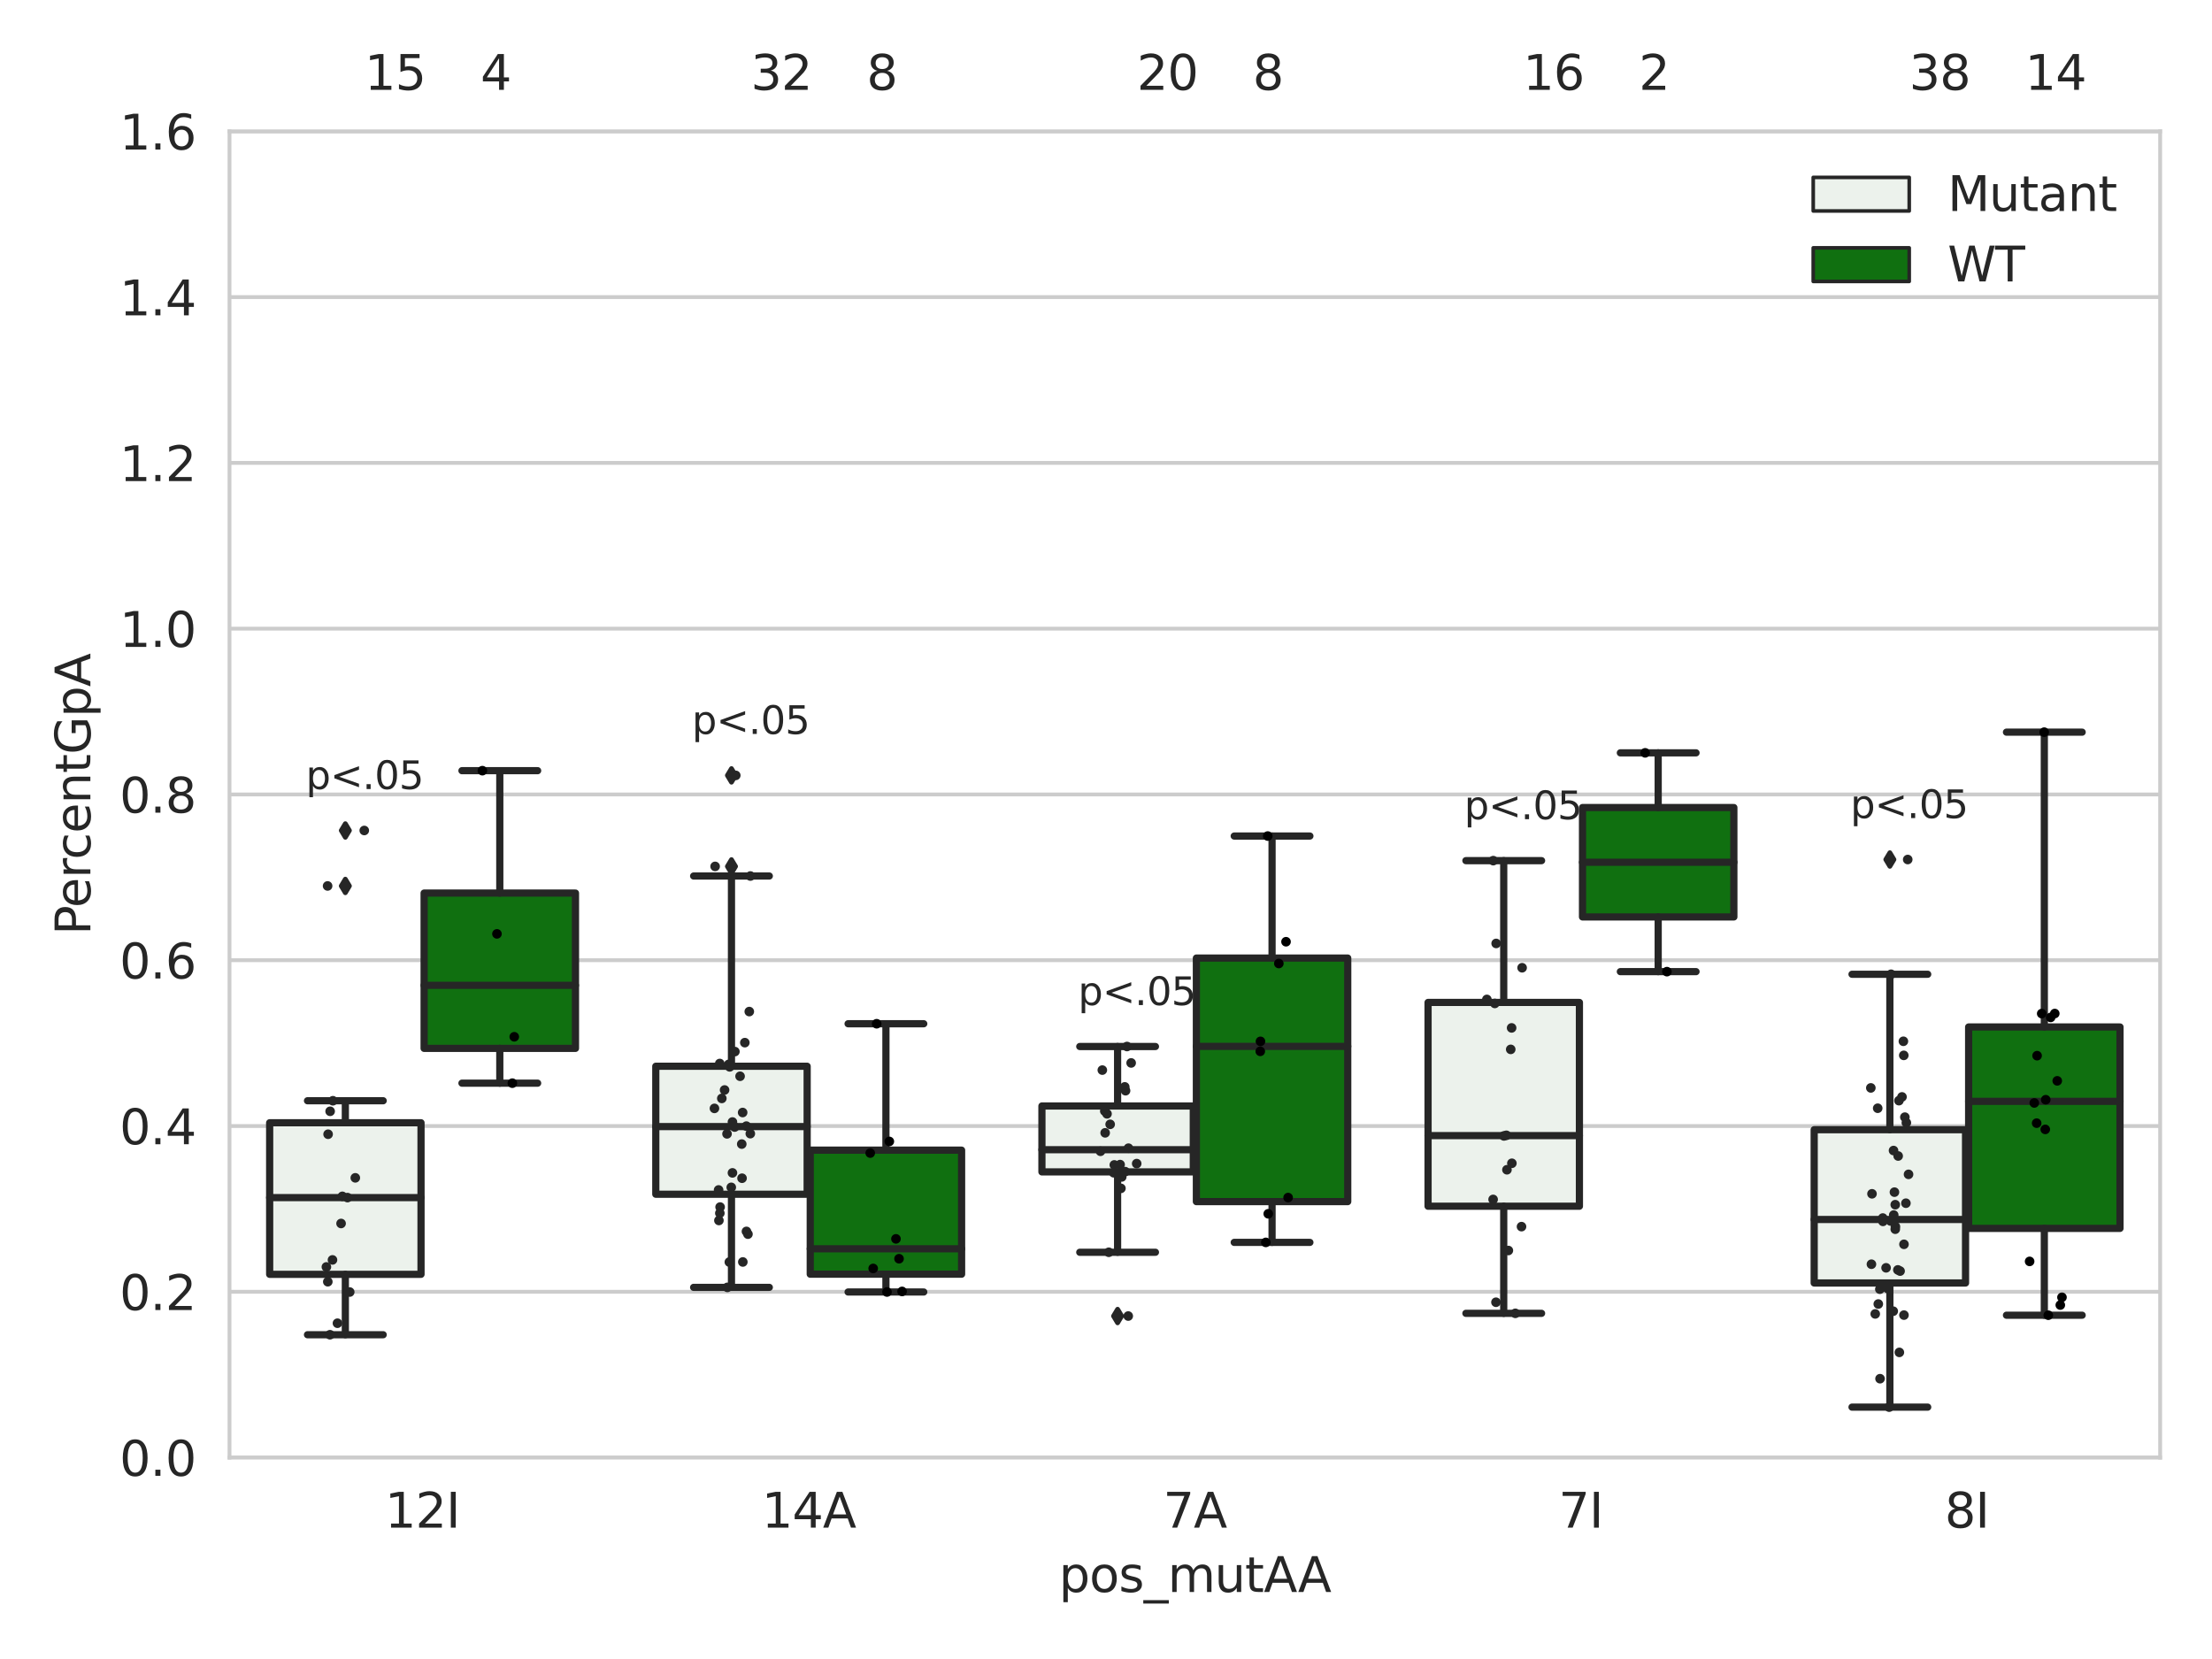 <?xml version="1.0" encoding="utf-8" standalone="no"?>
<!DOCTYPE svg PUBLIC "-//W3C//DTD SVG 1.1//EN"
  "http://www.w3.org/Graphics/SVG/1.1/DTD/svg11.dtd">
<svg xmlns:xlink="http://www.w3.org/1999/xlink" width="460.8pt" height="345.6pt" viewBox="0 0 460.8 345.6" xmlns="http://www.w3.org/2000/svg" version="1.1">
 <defs>
  <style type="text/css">*{stroke-linejoin: round; stroke-linecap: butt}</style>
 </defs>
 <g id="figure_1">
  <g id="patch_1">
   <path d="M 0 345.6 
L 460.8 345.6 
L 460.8 0 
L 0 0 
z
" style="fill: #ffffff"/>
  </g>
  <g id="axes_1">
   <g id="patch_2">
    <path d="M 47.81 303.64 
L 450 303.64 
L 450 27.354 
L 47.81 27.354 
z
" style="fill: #ffffff"/>
   </g>
   <g id="matplotlib.axis_1">
    <g id="xtick_1">
     <g id="text_1">
      <!-- 12I -->
      <g style="fill: #262626" transform="translate(80.192 318.238)scale(0.1 -0.1)">
       <defs>
        <path id="DejaVuSans-31" d="M 794 531 
L 1825 531 
L 1825 4091 
L 703 3866 
L 703 4441 
L 1819 4666 
L 2450 4666 
L 2450 531 
L 3481 531 
L 3481 0 
L 794 0 
L 794 531 
z
" transform="scale(0.016)"/>
        <path id="DejaVuSans-32" d="M 1228 531 
L 3431 531 
L 3431 0 
L 469 0 
L 469 531 
Q 828 903 1448 1529 
Q 2069 2156 2228 2338 
Q 2531 2678 2651 2914 
Q 2772 3150 2772 3378 
Q 2772 3750 2511 3984 
Q 2250 4219 1831 4219 
Q 1534 4219 1204 4116 
Q 875 4013 500 3803 
L 500 4441 
Q 881 4594 1212 4672 
Q 1544 4750 1819 4750 
Q 2544 4750 2975 4387 
Q 3406 4025 3406 3419 
Q 3406 3131 3298 2873 
Q 3191 2616 2906 2266 
Q 2828 2175 2409 1742 
Q 1991 1309 1228 531 
z
" transform="scale(0.016)"/>
        <path id="DejaVuSans-49" d="M 628 4666 
L 1259 4666 
L 1259 0 
L 628 0 
L 628 4666 
z
" transform="scale(0.016)"/>
       </defs>
       <use xlink:href="#DejaVuSans-31"/>
       <use xlink:href="#DejaVuSans-32" x="63.623"/>
       <use xlink:href="#DejaVuSans-49" x="127.246"/>
      </g>
     </g>
    </g>
    <g id="xtick_2">
     <g id="text_2">
      <!-- 14A -->
      <g style="fill: #262626" transform="translate(158.684 318.238)scale(0.1 -0.1)">
       <defs>
        <path id="DejaVuSans-34" d="M 2419 4116 
L 825 1625 
L 2419 1625 
L 2419 4116 
z
M 2253 4666 
L 3047 4666 
L 3047 1625 
L 3713 1625 
L 3713 1100 
L 3047 1100 
L 3047 0 
L 2419 0 
L 2419 1100 
L 313 1100 
L 313 1709 
L 2253 4666 
z
" transform="scale(0.016)"/>
        <path id="DejaVuSans-41" d="M 2188 4044 
L 1331 1722 
L 3047 1722 
L 2188 4044 
z
M 1831 4666 
L 2547 4666 
L 4325 0 
L 3669 0 
L 3244 1197 
L 1141 1197 
L 716 0 
L 50 0 
L 1831 4666 
z
" transform="scale(0.016)"/>
       </defs>
       <use xlink:href="#DejaVuSans-31"/>
       <use xlink:href="#DejaVuSans-34" x="63.623"/>
       <use xlink:href="#DejaVuSans-41" x="127.246"/>
      </g>
     </g>
    </g>
    <g id="xtick_3">
     <g id="text_3">
      <!-- 7A -->
      <g style="fill: #262626" transform="translate(242.303 318.238)scale(0.1 -0.1)">
       <defs>
        <path id="DejaVuSans-37" d="M 525 4666 
L 3525 4666 
L 3525 4397 
L 1831 0 
L 1172 0 
L 2766 4134 
L 525 4134 
L 525 4666 
z
" transform="scale(0.016)"/>
       </defs>
       <use xlink:href="#DejaVuSans-37"/>
       <use xlink:href="#DejaVuSans-41" x="63.623"/>
      </g>
     </g>
    </g>
    <g id="xtick_4">
     <g id="text_4">
      <!-- 7I -->
      <g style="fill: #262626" transform="translate(324.687 318.238)scale(0.1 -0.1)">
       <use xlink:href="#DejaVuSans-37"/>
       <use xlink:href="#DejaVuSans-49" x="63.623"/>
      </g>
     </g>
    </g>
    <g id="xtick_5">
     <g id="text_5">
      <!-- 8I -->
      <g style="fill: #262626" transform="translate(405.125 318.238)scale(0.1 -0.1)">
       <defs>
        <path id="DejaVuSans-38" d="M 2034 2216 
Q 1584 2216 1326 1975 
Q 1069 1734 1069 1313 
Q 1069 891 1326 650 
Q 1584 409 2034 409 
Q 2484 409 2743 651 
Q 3003 894 3003 1313 
Q 3003 1734 2745 1975 
Q 2488 2216 2034 2216 
z
M 1403 2484 
Q 997 2584 770 2862 
Q 544 3141 544 3541 
Q 544 4100 942 4425 
Q 1341 4750 2034 4750 
Q 2731 4750 3128 4425 
Q 3525 4100 3525 3541 
Q 3525 3141 3298 2862 
Q 3072 2584 2669 2484 
Q 3125 2378 3379 2068 
Q 3634 1759 3634 1313 
Q 3634 634 3220 271 
Q 2806 -91 2034 -91 
Q 1263 -91 848 271 
Q 434 634 434 1313 
Q 434 1759 690 2068 
Q 947 2378 1403 2484 
z
M 1172 3481 
Q 1172 3119 1398 2916 
Q 1625 2713 2034 2713 
Q 2441 2713 2670 2916 
Q 2900 3119 2900 3481 
Q 2900 3844 2670 4047 
Q 2441 4250 2034 4250 
Q 1625 4250 1398 4047 
Q 1172 3844 1172 3481 
z
" transform="scale(0.016)"/>
       </defs>
       <use xlink:href="#DejaVuSans-38"/>
       <use xlink:href="#DejaVuSans-49" x="63.623"/>
      </g>
     </g>
    </g>
    <g id="text_6">
     <!-- pos_mutAA -->
     <g style="fill: #262626" transform="translate(220.589 331.638)scale(0.1 -0.1)">
      <defs>
       <path id="DejaVuSans-70" d="M 1159 525 
L 1159 -1331 
L 581 -1331 
L 581 3500 
L 1159 3500 
L 1159 2969 
Q 1341 3281 1617 3432 
Q 1894 3584 2278 3584 
Q 2916 3584 3314 3078 
Q 3713 2572 3713 1747 
Q 3713 922 3314 415 
Q 2916 -91 2278 -91 
Q 1894 -91 1617 61 
Q 1341 213 1159 525 
z
M 3116 1747 
Q 3116 2381 2855 2742 
Q 2594 3103 2138 3103 
Q 1681 3103 1420 2742 
Q 1159 2381 1159 1747 
Q 1159 1113 1420 752 
Q 1681 391 2138 391 
Q 2594 391 2855 752 
Q 3116 1113 3116 1747 
z
" transform="scale(0.016)"/>
       <path id="DejaVuSans-6f" d="M 1959 3097 
Q 1497 3097 1228 2736 
Q 959 2375 959 1747 
Q 959 1119 1226 758 
Q 1494 397 1959 397 
Q 2419 397 2687 759 
Q 2956 1122 2956 1747 
Q 2956 2369 2687 2733 
Q 2419 3097 1959 3097 
z
M 1959 3584 
Q 2709 3584 3137 3096 
Q 3566 2609 3566 1747 
Q 3566 888 3137 398 
Q 2709 -91 1959 -91 
Q 1206 -91 779 398 
Q 353 888 353 1747 
Q 353 2609 779 3096 
Q 1206 3584 1959 3584 
z
" transform="scale(0.016)"/>
       <path id="DejaVuSans-73" d="M 2834 3397 
L 2834 2853 
Q 2591 2978 2328 3040 
Q 2066 3103 1784 3103 
Q 1356 3103 1142 2972 
Q 928 2841 928 2578 
Q 928 2378 1081 2264 
Q 1234 2150 1697 2047 
L 1894 2003 
Q 2506 1872 2764 1633 
Q 3022 1394 3022 966 
Q 3022 478 2636 193 
Q 2250 -91 1575 -91 
Q 1294 -91 989 -36 
Q 684 19 347 128 
L 347 722 
Q 666 556 975 473 
Q 1284 391 1588 391 
Q 1994 391 2212 530 
Q 2431 669 2431 922 
Q 2431 1156 2273 1281 
Q 2116 1406 1581 1522 
L 1381 1569 
Q 847 1681 609 1914 
Q 372 2147 372 2553 
Q 372 3047 722 3315 
Q 1072 3584 1716 3584 
Q 2034 3584 2315 3537 
Q 2597 3491 2834 3397 
z
" transform="scale(0.016)"/>
       <path id="DejaVuSans-5f" d="M 3263 -1063 
L 3263 -1509 
L -63 -1509 
L -63 -1063 
L 3263 -1063 
z
" transform="scale(0.016)"/>
       <path id="DejaVuSans-6d" d="M 3328 2828 
Q 3544 3216 3844 3400 
Q 4144 3584 4550 3584 
Q 5097 3584 5394 3201 
Q 5691 2819 5691 2113 
L 5691 0 
L 5113 0 
L 5113 2094 
Q 5113 2597 4934 2840 
Q 4756 3084 4391 3084 
Q 3944 3084 3684 2787 
Q 3425 2491 3425 1978 
L 3425 0 
L 2847 0 
L 2847 2094 
Q 2847 2600 2669 2842 
Q 2491 3084 2119 3084 
Q 1678 3084 1418 2786 
Q 1159 2488 1159 1978 
L 1159 0 
L 581 0 
L 581 3500 
L 1159 3500 
L 1159 2956 
Q 1356 3278 1631 3431 
Q 1906 3584 2284 3584 
Q 2666 3584 2933 3390 
Q 3200 3197 3328 2828 
z
" transform="scale(0.016)"/>
       <path id="DejaVuSans-75" d="M 544 1381 
L 544 3500 
L 1119 3500 
L 1119 1403 
Q 1119 906 1312 657 
Q 1506 409 1894 409 
Q 2359 409 2629 706 
Q 2900 1003 2900 1516 
L 2900 3500 
L 3475 3500 
L 3475 0 
L 2900 0 
L 2900 538 
Q 2691 219 2414 64 
Q 2138 -91 1772 -91 
Q 1169 -91 856 284 
Q 544 659 544 1381 
z
M 1991 3584 
L 1991 3584 
z
" transform="scale(0.016)"/>
       <path id="DejaVuSans-74" d="M 1172 4494 
L 1172 3500 
L 2356 3500 
L 2356 3053 
L 1172 3053 
L 1172 1153 
Q 1172 725 1289 603 
Q 1406 481 1766 481 
L 2356 481 
L 2356 0 
L 1766 0 
Q 1100 0 847 248 
Q 594 497 594 1153 
L 594 3053 
L 172 3053 
L 172 3500 
L 594 3500 
L 594 4494 
L 1172 4494 
z
" transform="scale(0.016)"/>
      </defs>
      <use xlink:href="#DejaVuSans-70"/>
      <use xlink:href="#DejaVuSans-6f" x="63.477"/>
      <use xlink:href="#DejaVuSans-73" x="124.658"/>
      <use xlink:href="#DejaVuSans-5f" x="176.758"/>
      <use xlink:href="#DejaVuSans-6d" x="226.758"/>
      <use xlink:href="#DejaVuSans-75" x="324.17"/>
      <use xlink:href="#DejaVuSans-74" x="387.549"/>
      <use xlink:href="#DejaVuSans-41" x="426.758"/>
      <use xlink:href="#DejaVuSans-41" x="497.916"/>
     </g>
    </g>
   </g>
   <g id="matplotlib.axis_2">
    <g id="ytick_1">
     <g id="line2d_1">
      <path d="M 47.81 303.64 
L 450 303.64 
" clip-path="url(#p4d17ec0ba6)" style="fill: none; stroke: #cccccc; stroke-width: 0.8; stroke-linecap: round"/>
     </g>
     <g id="text_7">
      <!-- 0.0 -->
      <g style="fill: #262626" transform="translate(24.907 307.439)scale(0.1 -0.1)">
       <defs>
        <path id="DejaVuSans-30" d="M 2034 4250 
Q 1547 4250 1301 3770 
Q 1056 3291 1056 2328 
Q 1056 1369 1301 889 
Q 1547 409 2034 409 
Q 2525 409 2770 889 
Q 3016 1369 3016 2328 
Q 3016 3291 2770 3770 
Q 2525 4250 2034 4250 
z
M 2034 4750 
Q 2819 4750 3233 4129 
Q 3647 3509 3647 2328 
Q 3647 1150 3233 529 
Q 2819 -91 2034 -91 
Q 1250 -91 836 529 
Q 422 1150 422 2328 
Q 422 3509 836 4129 
Q 1250 4750 2034 4750 
z
" transform="scale(0.016)"/>
        <path id="DejaVuSans-2e" d="M 684 794 
L 1344 794 
L 1344 0 
L 684 0 
L 684 794 
z
" transform="scale(0.016)"/>
       </defs>
       <use xlink:href="#DejaVuSans-30"/>
       <use xlink:href="#DejaVuSans-2e" x="63.623"/>
       <use xlink:href="#DejaVuSans-30" x="95.41"/>
      </g>
     </g>
    </g>
    <g id="ytick_2">
     <g id="line2d_2">
      <path d="M 47.81 269.104 
L 450 269.104 
" clip-path="url(#p4d17ec0ba6)" style="fill: none; stroke: #cccccc; stroke-width: 0.8; stroke-linecap: round"/>
     </g>
     <g id="text_8">
      <!-- 0.2 -->
      <g style="fill: #262626" transform="translate(24.907 272.903)scale(0.1 -0.1)">
       <use xlink:href="#DejaVuSans-30"/>
       <use xlink:href="#DejaVuSans-2e" x="63.623"/>
       <use xlink:href="#DejaVuSans-32" x="95.41"/>
      </g>
     </g>
    </g>
    <g id="ytick_3">
     <g id="line2d_3">
      <path d="M 47.81 234.568 
L 450 234.568 
" clip-path="url(#p4d17ec0ba6)" style="fill: none; stroke: #cccccc; stroke-width: 0.8; stroke-linecap: round"/>
     </g>
     <g id="text_9">
      <!-- 0.4 -->
      <g style="fill: #262626" transform="translate(24.907 238.368)scale(0.1 -0.1)">
       <use xlink:href="#DejaVuSans-30"/>
       <use xlink:href="#DejaVuSans-2e" x="63.623"/>
       <use xlink:href="#DejaVuSans-34" x="95.41"/>
      </g>
     </g>
    </g>
    <g id="ytick_4">
     <g id="line2d_4">
      <path d="M 47.81 200.033 
L 450 200.033 
" clip-path="url(#p4d17ec0ba6)" style="fill: none; stroke: #cccccc; stroke-width: 0.8; stroke-linecap: round"/>
     </g>
     <g id="text_10">
      <!-- 0.6 -->
      <g style="fill: #262626" transform="translate(24.907 203.832)scale(0.1 -0.1)">
       <defs>
        <path id="DejaVuSans-36" d="M 2113 2584 
Q 1688 2584 1439 2293 
Q 1191 2003 1191 1497 
Q 1191 994 1439 701 
Q 1688 409 2113 409 
Q 2538 409 2786 701 
Q 3034 994 3034 1497 
Q 3034 2003 2786 2293 
Q 2538 2584 2113 2584 
z
M 3366 4563 
L 3366 3988 
Q 3128 4100 2886 4159 
Q 2644 4219 2406 4219 
Q 1781 4219 1451 3797 
Q 1122 3375 1075 2522 
Q 1259 2794 1537 2939 
Q 1816 3084 2150 3084 
Q 2853 3084 3261 2657 
Q 3669 2231 3669 1497 
Q 3669 778 3244 343 
Q 2819 -91 2113 -91 
Q 1303 -91 875 529 
Q 447 1150 447 2328 
Q 447 3434 972 4092 
Q 1497 4750 2381 4750 
Q 2619 4750 2861 4703 
Q 3103 4656 3366 4563 
z
" transform="scale(0.016)"/>
       </defs>
       <use xlink:href="#DejaVuSans-30"/>
       <use xlink:href="#DejaVuSans-2e" x="63.623"/>
       <use xlink:href="#DejaVuSans-36" x="95.41"/>
      </g>
     </g>
    </g>
    <g id="ytick_5">
     <g id="line2d_5">
      <path d="M 47.81 165.497 
L 450 165.497 
" clip-path="url(#p4d17ec0ba6)" style="fill: none; stroke: #cccccc; stroke-width: 0.8; stroke-linecap: round"/>
     </g>
     <g id="text_11">
      <!-- 0.8 -->
      <g style="fill: #262626" transform="translate(24.907 169.296)scale(0.1 -0.1)">
       <use xlink:href="#DejaVuSans-30"/>
       <use xlink:href="#DejaVuSans-2e" x="63.623"/>
       <use xlink:href="#DejaVuSans-38" x="95.41"/>
      </g>
     </g>
    </g>
    <g id="ytick_6">
     <g id="line2d_6">
      <path d="M 47.81 130.961 
L 450 130.961 
" clip-path="url(#p4d17ec0ba6)" style="fill: none; stroke: #cccccc; stroke-width: 0.8; stroke-linecap: round"/>
     </g>
     <g id="text_12">
      <!-- 1.0 -->
      <g style="fill: #262626" transform="translate(24.907 134.76)scale(0.1 -0.1)">
       <use xlink:href="#DejaVuSans-31"/>
       <use xlink:href="#DejaVuSans-2e" x="63.623"/>
       <use xlink:href="#DejaVuSans-30" x="95.41"/>
      </g>
     </g>
    </g>
    <g id="ytick_7">
     <g id="line2d_7">
      <path d="M 47.81 96.425 
L 450 96.425 
" clip-path="url(#p4d17ec0ba6)" style="fill: none; stroke: #cccccc; stroke-width: 0.8; stroke-linecap: round"/>
     </g>
     <g id="text_13">
      <!-- 1.2 -->
      <g style="fill: #262626" transform="translate(24.907 100.225)scale(0.1 -0.1)">
       <use xlink:href="#DejaVuSans-31"/>
       <use xlink:href="#DejaVuSans-2e" x="63.623"/>
       <use xlink:href="#DejaVuSans-32" x="95.41"/>
      </g>
     </g>
    </g>
    <g id="ytick_8">
     <g id="line2d_8">
      <path d="M 47.81 61.89 
L 450 61.89 
" clip-path="url(#p4d17ec0ba6)" style="fill: none; stroke: #cccccc; stroke-width: 0.8; stroke-linecap: round"/>
     </g>
     <g id="text_14">
      <!-- 1.4 -->
      <g style="fill: #262626" transform="translate(24.907 65.689)scale(0.1 -0.1)">
       <use xlink:href="#DejaVuSans-31"/>
       <use xlink:href="#DejaVuSans-2e" x="63.623"/>
       <use xlink:href="#DejaVuSans-34" x="95.41"/>
      </g>
     </g>
    </g>
    <g id="ytick_9">
     <g id="line2d_9">
      <path d="M 47.81 27.354 
L 450 27.354 
" clip-path="url(#p4d17ec0ba6)" style="fill: none; stroke: #cccccc; stroke-width: 0.8; stroke-linecap: round"/>
     </g>
     <g id="text_15">
      <!-- 1.6 -->
      <g style="fill: #262626" transform="translate(24.907 31.153)scale(0.1 -0.1)">
       <use xlink:href="#DejaVuSans-31"/>
       <use xlink:href="#DejaVuSans-2e" x="63.623"/>
       <use xlink:href="#DejaVuSans-36" x="95.41"/>
      </g>
     </g>
    </g>
    <g id="text_16">
     <!-- PercentGpA -->
     <g style="fill: #262626" transform="translate(18.827 194.774)rotate(-90)scale(0.1 -0.1)">
      <defs>
       <path id="DejaVuSans-50" d="M 1259 4147 
L 1259 2394 
L 2053 2394 
Q 2494 2394 2734 2622 
Q 2975 2850 2975 3272 
Q 2975 3691 2734 3919 
Q 2494 4147 2053 4147 
L 1259 4147 
z
M 628 4666 
L 2053 4666 
Q 2838 4666 3239 4311 
Q 3641 3956 3641 3272 
Q 3641 2581 3239 2228 
Q 2838 1875 2053 1875 
L 1259 1875 
L 1259 0 
L 628 0 
L 628 4666 
z
" transform="scale(0.016)"/>
       <path id="DejaVuSans-65" d="M 3597 1894 
L 3597 1613 
L 953 1613 
Q 991 1019 1311 708 
Q 1631 397 2203 397 
Q 2534 397 2845 478 
Q 3156 559 3463 722 
L 3463 178 
Q 3153 47 2828 -22 
Q 2503 -91 2169 -91 
Q 1331 -91 842 396 
Q 353 884 353 1716 
Q 353 2575 817 3079 
Q 1281 3584 2069 3584 
Q 2775 3584 3186 3129 
Q 3597 2675 3597 1894 
z
M 3022 2063 
Q 3016 2534 2758 2815 
Q 2500 3097 2075 3097 
Q 1594 3097 1305 2825 
Q 1016 2553 972 2059 
L 3022 2063 
z
" transform="scale(0.016)"/>
       <path id="DejaVuSans-72" d="M 2631 2963 
Q 2534 3019 2420 3045 
Q 2306 3072 2169 3072 
Q 1681 3072 1420 2755 
Q 1159 2438 1159 1844 
L 1159 0 
L 581 0 
L 581 3500 
L 1159 3500 
L 1159 2956 
Q 1341 3275 1631 3429 
Q 1922 3584 2338 3584 
Q 2397 3584 2469 3576 
Q 2541 3569 2628 3553 
L 2631 2963 
z
" transform="scale(0.016)"/>
       <path id="DejaVuSans-63" d="M 3122 3366 
L 3122 2828 
Q 2878 2963 2633 3030 
Q 2388 3097 2138 3097 
Q 1578 3097 1268 2742 
Q 959 2388 959 1747 
Q 959 1106 1268 751 
Q 1578 397 2138 397 
Q 2388 397 2633 464 
Q 2878 531 3122 666 
L 3122 134 
Q 2881 22 2623 -34 
Q 2366 -91 2075 -91 
Q 1284 -91 818 406 
Q 353 903 353 1747 
Q 353 2603 823 3093 
Q 1294 3584 2113 3584 
Q 2378 3584 2631 3529 
Q 2884 3475 3122 3366 
z
" transform="scale(0.016)"/>
       <path id="DejaVuSans-6e" d="M 3513 2113 
L 3513 0 
L 2938 0 
L 2938 2094 
Q 2938 2591 2744 2837 
Q 2550 3084 2163 3084 
Q 1697 3084 1428 2787 
Q 1159 2491 1159 1978 
L 1159 0 
L 581 0 
L 581 3500 
L 1159 3500 
L 1159 2956 
Q 1366 3272 1645 3428 
Q 1925 3584 2291 3584 
Q 2894 3584 3203 3211 
Q 3513 2838 3513 2113 
z
" transform="scale(0.016)"/>
       <path id="DejaVuSans-47" d="M 3809 666 
L 3809 1919 
L 2778 1919 
L 2778 2438 
L 4434 2438 
L 4434 434 
Q 4069 175 3628 42 
Q 3188 -91 2688 -91 
Q 1594 -91 976 548 
Q 359 1188 359 2328 
Q 359 3472 976 4111 
Q 1594 4750 2688 4750 
Q 3144 4750 3555 4637 
Q 3966 4525 4313 4306 
L 4313 3634 
Q 3963 3931 3569 4081 
Q 3175 4231 2741 4231 
Q 1884 4231 1454 3753 
Q 1025 3275 1025 2328 
Q 1025 1384 1454 906 
Q 1884 428 2741 428 
Q 3075 428 3337 486 
Q 3600 544 3809 666 
z
" transform="scale(0.016)"/>
      </defs>
      <use xlink:href="#DejaVuSans-50"/>
      <use xlink:href="#DejaVuSans-65" x="56.678"/>
      <use xlink:href="#DejaVuSans-72" x="118.201"/>
      <use xlink:href="#DejaVuSans-63" x="157.064"/>
      <use xlink:href="#DejaVuSans-65" x="212.045"/>
      <use xlink:href="#DejaVuSans-6e" x="273.568"/>
      <use xlink:href="#DejaVuSans-74" x="336.947"/>
      <use xlink:href="#DejaVuSans-47" x="376.156"/>
      <use xlink:href="#DejaVuSans-70" x="453.646"/>
      <use xlink:href="#DejaVuSans-41" x="517.123"/>
     </g>
    </g>
   </g>
   <g id="patch_3">
    <path d="M 56.176 265.466 
L 87.707 265.466 
L 87.707 233.892 
L 56.176 233.892 
L 56.176 265.466 
z
" clip-path="url(#p4d17ec0ba6)" style="fill: #ecf2ec; stroke: #262626; stroke-width: 1.5; stroke-linejoin: miter"/>
   </g>
   <g id="patch_4">
    <path d="M 88.351 218.395 
L 119.882 218.395 
L 119.882 186.043 
L 88.351 186.043 
L 88.351 218.395 
z
" clip-path="url(#p4d17ec0ba6)" style="fill: #107010; stroke: #262626; stroke-width: 1.5; stroke-linejoin: miter"/>
   </g>
   <g id="patch_5">
    <path d="M 136.614 248.78 
L 168.145 248.78 
L 168.145 222.119 
L 136.614 222.119 
L 136.614 248.78 
z
" clip-path="url(#p4d17ec0ba6)" style="fill: #ecf2ec; stroke: #262626; stroke-width: 1.5; stroke-linejoin: miter"/>
   </g>
   <g id="patch_6">
    <path d="M 168.789 265.438 
L 200.32 265.438 
L 200.32 239.598 
L 168.789 239.598 
L 168.789 265.438 
z
" clip-path="url(#p4d17ec0ba6)" style="fill: #107010; stroke: #262626; stroke-width: 1.5; stroke-linejoin: miter"/>
   </g>
   <g id="patch_7">
    <path d="M 217.052 244.13 
L 248.583 244.13 
L 248.583 230.396 
L 217.052 230.396 
L 217.052 244.13 
z
" clip-path="url(#p4d17ec0ba6)" style="fill: #ecf2ec; stroke: #262626; stroke-width: 1.5; stroke-linejoin: miter"/>
   </g>
   <g id="patch_8">
    <path d="M 249.227 250.32 
L 280.758 250.32 
L 280.758 199.582 
L 249.227 199.582 
L 249.227 250.32 
z
" clip-path="url(#p4d17ec0ba6)" style="fill: #107010; stroke: #262626; stroke-width: 1.5; stroke-linejoin: miter"/>
   </g>
   <g id="patch_9">
    <path d="M 297.49 251.279 
L 329.021 251.279 
L 329.021 208.825 
L 297.49 208.825 
L 297.49 251.279 
z
" clip-path="url(#p4d17ec0ba6)" style="fill: #ecf2ec; stroke: #262626; stroke-width: 1.5; stroke-linejoin: miter"/>
   </g>
   <g id="patch_10">
    <path d="M 329.665 191.015 
L 361.196 191.015 
L 361.196 168.226 
L 329.665 168.226 
L 329.665 191.015 
z
" clip-path="url(#p4d17ec0ba6)" style="fill: #107010; stroke: #262626; stroke-width: 1.5; stroke-linejoin: miter"/>
   </g>
   <g id="patch_11">
    <path d="M 377.928 267.27 
L 409.459 267.27 
L 409.459 235.334 
L 377.928 235.334 
L 377.928 267.27 
z
" clip-path="url(#p4d17ec0ba6)" style="fill: #ecf2ec; stroke: #262626; stroke-width: 1.5; stroke-linejoin: miter"/>
   </g>
   <g id="patch_12">
    <path d="M 410.103 255.897 
L 441.634 255.897 
L 441.634 213.938 
L 410.103 213.938 
L 410.103 255.897 
z
" clip-path="url(#p4d17ec0ba6)" style="fill: #107010; stroke: #262626; stroke-width: 1.5; stroke-linejoin: miter"/>
   </g>
   <g id="patch_13">
    <path d="M 88.029 303.64 
L 88.029 303.64 
L 88.029 303.64 
L 88.029 303.64 
z
" clip-path="url(#p4d17ec0ba6)" style="fill: #ecf2ec; stroke: #262626; stroke-width: 0.75; stroke-linejoin: miter"/>
   </g>
   <g id="patch_14">
    <path d="M 88.029 303.64 
L 88.029 303.64 
L 88.029 303.64 
L 88.029 303.64 
z
" clip-path="url(#p4d17ec0ba6)" style="fill: #107010; stroke: #262626; stroke-width: 0.75; stroke-linejoin: miter"/>
   </g>
   <g id="PathCollection_1"/>
   <g id="PathCollection_2"/>
   <g id="line2d_10">
    <path d="M 71.941 265.466 
L 71.941 278.049 
" clip-path="url(#p4d17ec0ba6)" style="fill: none; stroke: #262626; stroke-width: 1.5; stroke-linecap: round"/>
   </g>
   <g id="line2d_11">
    <path d="M 71.941 233.892 
L 71.941 229.306 
" clip-path="url(#p4d17ec0ba6)" style="fill: none; stroke: #262626; stroke-width: 1.5; stroke-linecap: round"/>
   </g>
   <g id="line2d_12">
    <path d="M 64.058 278.049 
L 79.824 278.049 
" clip-path="url(#p4d17ec0ba6)" style="fill: none; stroke: #262626; stroke-width: 1.5; stroke-linecap: round"/>
   </g>
   <g id="line2d_13">
    <path d="M 64.058 229.306 
L 79.824 229.306 
" clip-path="url(#p4d17ec0ba6)" style="fill: none; stroke: #262626; stroke-width: 1.5; stroke-linecap: round"/>
   </g>
   <g id="line2d_14">
    <defs>
     <path id="m2e1af1f7ec" d="M -0 1.414 
L 0.849 0 
L 0 -1.414 
L -0.849 -0 
z
" style="stroke: #262626; stroke-linejoin: miter"/>
    </defs>
    <g clip-path="url(#p4d17ec0ba6)">
     <use xlink:href="#m2e1af1f7ec" x="71.941" y="184.558" style="fill: #262626; stroke: #262626; stroke-linejoin: miter"/>
     <use xlink:href="#m2e1af1f7ec" x="71.941" y="173.005" style="fill: #262626; stroke: #262626; stroke-linejoin: miter"/>
    </g>
   </g>
   <g id="line2d_15">
    <path d="M 104.117 218.395 
L 104.117 225.644 
" clip-path="url(#p4d17ec0ba6)" style="fill: none; stroke: #262626; stroke-width: 1.5; stroke-linecap: round"/>
   </g>
   <g id="line2d_16">
    <path d="M 104.117 186.043 
L 104.117 160.546 
" clip-path="url(#p4d17ec0ba6)" style="fill: none; stroke: #262626; stroke-width: 1.5; stroke-linecap: round"/>
   </g>
   <g id="line2d_17">
    <path d="M 96.234 225.644 
L 112 225.644 
" clip-path="url(#p4d17ec0ba6)" style="fill: none; stroke: #262626; stroke-width: 1.5; stroke-linecap: round"/>
   </g>
   <g id="line2d_18">
    <path d="M 96.234 160.546 
L 112 160.546 
" clip-path="url(#p4d17ec0ba6)" style="fill: none; stroke: #262626; stroke-width: 1.5; stroke-linecap: round"/>
   </g>
   <g id="line2d_19"/>
   <g id="line2d_20">
    <path d="M 152.379 248.78 
L 152.379 268.182 
" clip-path="url(#p4d17ec0ba6)" style="fill: none; stroke: #262626; stroke-width: 1.5; stroke-linecap: round"/>
   </g>
   <g id="line2d_21">
    <path d="M 152.379 222.119 
L 152.379 182.489 
" clip-path="url(#p4d17ec0ba6)" style="fill: none; stroke: #262626; stroke-width: 1.5; stroke-linecap: round"/>
   </g>
   <g id="line2d_22">
    <path d="M 144.496 268.182 
L 160.262 268.182 
" clip-path="url(#p4d17ec0ba6)" style="fill: none; stroke: #262626; stroke-width: 1.5; stroke-linecap: round"/>
   </g>
   <g id="line2d_23">
    <path d="M 144.496 182.489 
L 160.262 182.489 
" clip-path="url(#p4d17ec0ba6)" style="fill: none; stroke: #262626; stroke-width: 1.5; stroke-linecap: round"/>
   </g>
   <g id="line2d_24">
    <g clip-path="url(#p4d17ec0ba6)">
     <use xlink:href="#m2e1af1f7ec" x="152.379" y="161.526" style="fill: #262626; stroke: #262626; stroke-linejoin: miter"/>
     <use xlink:href="#m2e1af1f7ec" x="152.379" y="180.488" style="fill: #262626; stroke: #262626; stroke-linejoin: miter"/>
    </g>
   </g>
   <g id="line2d_25">
    <path d="M 184.555 265.438 
L 184.555 269.147 
" clip-path="url(#p4d17ec0ba6)" style="fill: none; stroke: #262626; stroke-width: 1.5; stroke-linecap: round"/>
   </g>
   <g id="line2d_26">
    <path d="M 184.555 239.598 
L 184.555 213.265 
" clip-path="url(#p4d17ec0ba6)" style="fill: none; stroke: #262626; stroke-width: 1.5; stroke-linecap: round"/>
   </g>
   <g id="line2d_27">
    <path d="M 176.672 269.147 
L 192.438 269.147 
" clip-path="url(#p4d17ec0ba6)" style="fill: none; stroke: #262626; stroke-width: 1.5; stroke-linecap: round"/>
   </g>
   <g id="line2d_28">
    <path d="M 176.672 213.265 
L 192.438 213.265 
" clip-path="url(#p4d17ec0ba6)" style="fill: none; stroke: #262626; stroke-width: 1.5; stroke-linecap: round"/>
   </g>
   <g id="line2d_29"/>
   <g id="line2d_30">
    <path d="M 232.817 244.13 
L 232.817 260.871 
" clip-path="url(#p4d17ec0ba6)" style="fill: none; stroke: #262626; stroke-width: 1.5; stroke-linecap: round"/>
   </g>
   <g id="line2d_31">
    <path d="M 232.817 230.396 
L 232.817 218.007 
" clip-path="url(#p4d17ec0ba6)" style="fill: none; stroke: #262626; stroke-width: 1.5; stroke-linecap: round"/>
   </g>
   <g id="line2d_32">
    <path d="M 224.934 260.871 
L 240.7 260.871 
" clip-path="url(#p4d17ec0ba6)" style="fill: none; stroke: #262626; stroke-width: 1.5; stroke-linecap: round"/>
   </g>
   <g id="line2d_33">
    <path d="M 224.934 218.007 
L 240.7 218.007 
" clip-path="url(#p4d17ec0ba6)" style="fill: none; stroke: #262626; stroke-width: 1.5; stroke-linecap: round"/>
   </g>
   <g id="line2d_34">
    <g clip-path="url(#p4d17ec0ba6)">
     <use xlink:href="#m2e1af1f7ec" x="232.817" y="274.155" style="fill: #262626; stroke: #262626; stroke-linejoin: miter"/>
    </g>
   </g>
   <g id="line2d_35">
    <path d="M 264.993 250.32 
L 264.993 258.813 
" clip-path="url(#p4d17ec0ba6)" style="fill: none; stroke: #262626; stroke-width: 1.5; stroke-linecap: round"/>
   </g>
   <g id="line2d_36">
    <path d="M 264.993 199.582 
L 264.993 174.164 
" clip-path="url(#p4d17ec0ba6)" style="fill: none; stroke: #262626; stroke-width: 1.5; stroke-linecap: round"/>
   </g>
   <g id="line2d_37">
    <path d="M 257.11 258.813 
L 272.876 258.813 
" clip-path="url(#p4d17ec0ba6)" style="fill: none; stroke: #262626; stroke-width: 1.5; stroke-linecap: round"/>
   </g>
   <g id="line2d_38">
    <path d="M 257.11 174.164 
L 272.876 174.164 
" clip-path="url(#p4d17ec0ba6)" style="fill: none; stroke: #262626; stroke-width: 1.5; stroke-linecap: round"/>
   </g>
   <g id="line2d_39"/>
   <g id="line2d_40">
    <path d="M 313.255 251.279 
L 313.255 273.591 
" clip-path="url(#p4d17ec0ba6)" style="fill: none; stroke: #262626; stroke-width: 1.5; stroke-linecap: round"/>
   </g>
   <g id="line2d_41">
    <path d="M 313.255 208.825 
L 313.255 179.288 
" clip-path="url(#p4d17ec0ba6)" style="fill: none; stroke: #262626; stroke-width: 1.5; stroke-linecap: round"/>
   </g>
   <g id="line2d_42">
    <path d="M 305.372 273.591 
L 321.138 273.591 
" clip-path="url(#p4d17ec0ba6)" style="fill: none; stroke: #262626; stroke-width: 1.5; stroke-linecap: round"/>
   </g>
   <g id="line2d_43">
    <path d="M 305.372 179.288 
L 321.138 179.288 
" clip-path="url(#p4d17ec0ba6)" style="fill: none; stroke: #262626; stroke-width: 1.5; stroke-linecap: round"/>
   </g>
   <g id="line2d_44"/>
   <g id="line2d_45">
    <path d="M 345.431 191.015 
L 345.431 202.41 
" clip-path="url(#p4d17ec0ba6)" style="fill: none; stroke: #262626; stroke-width: 1.5; stroke-linecap: round"/>
   </g>
   <g id="line2d_46">
    <path d="M 345.431 168.226 
L 345.431 156.831 
" clip-path="url(#p4d17ec0ba6)" style="fill: none; stroke: #262626; stroke-width: 1.5; stroke-linecap: round"/>
   </g>
   <g id="line2d_47">
    <path d="M 337.548 202.41 
L 353.314 202.41 
" clip-path="url(#p4d17ec0ba6)" style="fill: none; stroke: #262626; stroke-width: 1.5; stroke-linecap: round"/>
   </g>
   <g id="line2d_48">
    <path d="M 337.548 156.831 
L 353.314 156.831 
" clip-path="url(#p4d17ec0ba6)" style="fill: none; stroke: #262626; stroke-width: 1.5; stroke-linecap: round"/>
   </g>
   <g id="line2d_49"/>
   <g id="line2d_50">
    <path d="M 393.693 267.27 
L 393.693 293.131 
" clip-path="url(#p4d17ec0ba6)" style="fill: none; stroke: #262626; stroke-width: 1.5; stroke-linecap: round"/>
   </g>
   <g id="line2d_51">
    <path d="M 393.693 235.334 
L 393.693 202.957 
" clip-path="url(#p4d17ec0ba6)" style="fill: none; stroke: #262626; stroke-width: 1.5; stroke-linecap: round"/>
   </g>
   <g id="line2d_52">
    <path d="M 385.81 293.131 
L 401.576 293.131 
" clip-path="url(#p4d17ec0ba6)" style="fill: none; stroke: #262626; stroke-width: 1.5; stroke-linecap: round"/>
   </g>
   <g id="line2d_53">
    <path d="M 385.81 202.957 
L 401.576 202.957 
" clip-path="url(#p4d17ec0ba6)" style="fill: none; stroke: #262626; stroke-width: 1.5; stroke-linecap: round"/>
   </g>
   <g id="line2d_54">
    <g clip-path="url(#p4d17ec0ba6)">
     <use xlink:href="#m2e1af1f7ec" x="393.693" y="179.053" style="fill: #262626; stroke: #262626; stroke-linejoin: miter"/>
    </g>
   </g>
   <g id="line2d_55">
    <path d="M 425.869 255.897 
L 425.869 273.982 
" clip-path="url(#p4d17ec0ba6)" style="fill: none; stroke: #262626; stroke-width: 1.5; stroke-linecap: round"/>
   </g>
   <g id="line2d_56">
    <path d="M 425.869 213.938 
L 425.869 152.522 
" clip-path="url(#p4d17ec0ba6)" style="fill: none; stroke: #262626; stroke-width: 1.5; stroke-linecap: round"/>
   </g>
   <g id="line2d_57">
    <path d="M 417.986 273.982 
L 433.752 273.982 
" clip-path="url(#p4d17ec0ba6)" style="fill: none; stroke: #262626; stroke-width: 1.5; stroke-linecap: round"/>
   </g>
   <g id="line2d_58">
    <path d="M 417.986 152.522 
L 433.752 152.522 
" clip-path="url(#p4d17ec0ba6)" style="fill: none; stroke: #262626; stroke-width: 1.5; stroke-linecap: round"/>
   </g>
   <g id="line2d_59"/>
   <g id="line2d_60">
    <path d="M 56.176 249.479 
L 87.707 249.479 
" clip-path="url(#p4d17ec0ba6)" style="fill: none; stroke: #262626; stroke-width: 1.5; stroke-linecap: round"/>
   </g>
   <g id="line2d_61">
    <path d="M 88.351 205.261 
L 119.882 205.261 
" clip-path="url(#p4d17ec0ba6)" style="fill: none; stroke: #262626; stroke-width: 1.5; stroke-linecap: round"/>
   </g>
   <g id="line2d_62">
    <path d="M 136.614 234.687 
L 168.145 234.687 
" clip-path="url(#p4d17ec0ba6)" style="fill: none; stroke: #262626; stroke-width: 1.5; stroke-linecap: round"/>
   </g>
   <g id="line2d_63">
    <path d="M 168.789 260.148 
L 200.32 260.148 
" clip-path="url(#p4d17ec0ba6)" style="fill: none; stroke: #262626; stroke-width: 1.5; stroke-linecap: round"/>
   </g>
   <g id="line2d_64">
    <path d="M 217.052 239.51 
L 248.583 239.51 
" clip-path="url(#p4d17ec0ba6)" style="fill: none; stroke: #262626; stroke-width: 1.5; stroke-linecap: round"/>
   </g>
   <g id="line2d_65">
    <path d="M 249.227 217.972 
L 280.758 217.972 
" clip-path="url(#p4d17ec0ba6)" style="fill: none; stroke: #262626; stroke-width: 1.5; stroke-linecap: round"/>
   </g>
   <g id="line2d_66">
    <path d="M 297.49 236.57 
L 329.021 236.57 
" clip-path="url(#p4d17ec0ba6)" style="fill: none; stroke: #262626; stroke-width: 1.5; stroke-linecap: round"/>
   </g>
   <g id="line2d_67">
    <path d="M 329.665 179.621 
L 361.196 179.621 
" clip-path="url(#p4d17ec0ba6)" style="fill: none; stroke: #262626; stroke-width: 1.5; stroke-linecap: round"/>
   </g>
   <g id="line2d_68">
    <path d="M 377.928 254.045 
L 409.459 254.045 
" clip-path="url(#p4d17ec0ba6)" style="fill: none; stroke: #262626; stroke-width: 1.5; stroke-linecap: round"/>
   </g>
   <g id="line2d_69">
    <path d="M 410.103 229.43 
L 441.634 229.43 
" clip-path="url(#p4d17ec0ba6)" style="fill: none; stroke: #262626; stroke-width: 1.5; stroke-linecap: round"/>
   </g>
   <g id="patch_15">
    <path d="M 47.81 303.64 
L 47.81 27.354 
" style="fill: none; stroke: #cccccc; stroke-width: 0.8; stroke-linejoin: miter; stroke-linecap: square"/>
   </g>
   <g id="patch_16">
    <path d="M 450 303.64 
L 450 27.354 
" style="fill: none; stroke: #cccccc; stroke-width: 0.8; stroke-linejoin: miter; stroke-linecap: square"/>
   </g>
   <g id="patch_17">
    <path d="M 47.81 303.64 
L 450 303.64 
" style="fill: none; stroke: #cccccc; stroke-width: 0.8; stroke-linejoin: miter; stroke-linecap: square"/>
   </g>
   <g id="patch_18">
    <path d="M 47.81 27.354 
L 450 27.354 
" style="fill: none; stroke: #cccccc; stroke-width: 0.8; stroke-linejoin: miter; stroke-linecap: square"/>
   </g>
   <g id="PathCollection_3">
    <defs>
     <path id="C0_0_5ab128b011" d="M 0 1 
C 0.265 1 0.52 0.895 0.707 0.707 
C 0.895 0.52 1 0.265 1 -0 
C 1 -0.265 0.895 -0.52 0.707 -0.707 
C 0.52 -0.895 0.265 -1 0 -1 
C -0.265 -1 -0.52 -0.895 -0.707 -0.707 
C -0.895 -0.52 -1 -0.265 -1 0 
C -1 0.265 -0.895 0.52 -0.707 0.707 
C -0.52 0.895 -0.265 1 0 1 
z
"/>
    </defs>
    <g clip-path="url(#p4d17ec0ba6)">
     <use xlink:href="#C0_0_5ab128b011" x="70.299" y="275.651" style="fill: #262626"/>
    </g>
    <g clip-path="url(#p4d17ec0ba6)">
     <use xlink:href="#C0_0_5ab128b011" x="68.246" y="184.558" style="fill: #262626"/>
    </g>
    <g clip-path="url(#p4d17ec0ba6)">
     <use xlink:href="#C0_0_5ab128b011" x="68.742" y="278.049" style="fill: #262626"/>
    </g>
    <g clip-path="url(#p4d17ec0ba6)">
     <use xlink:href="#C0_0_5ab128b011" x="72.391" y="249.479" style="fill: #262626"/>
    </g>
    <g clip-path="url(#p4d17ec0ba6)">
     <use xlink:href="#C0_0_5ab128b011" x="72.855" y="269.154" style="fill: #262626"/>
    </g>
    <g clip-path="url(#p4d17ec0ba6)">
     <use xlink:href="#C0_0_5ab128b011" x="71.323" y="249.219" style="fill: #262626"/>
    </g>
    <g clip-path="url(#p4d17ec0ba6)">
     <use xlink:href="#C0_0_5ab128b011" x="69.262" y="262.462" style="fill: #262626"/>
    </g>
    <g clip-path="url(#p4d17ec0ba6)">
     <use xlink:href="#C0_0_5ab128b011" x="75.884" y="173.005" style="fill: #262626"/>
    </g>
    <g clip-path="url(#p4d17ec0ba6)">
     <use xlink:href="#C0_0_5ab128b011" x="71.053" y="254.874" style="fill: #262626"/>
    </g>
    <g clip-path="url(#p4d17ec0ba6)">
     <use xlink:href="#C0_0_5ab128b011" x="69.352" y="229.306" style="fill: #262626"/>
    </g>
    <g clip-path="url(#p4d17ec0ba6)">
     <use xlink:href="#C0_0_5ab128b011" x="68.773" y="231.503" style="fill: #262626"/>
    </g>
    <g clip-path="url(#p4d17ec0ba6)">
     <use xlink:href="#C0_0_5ab128b011" x="68.35" y="236.28" style="fill: #262626"/>
    </g>
    <g clip-path="url(#p4d17ec0ba6)">
     <use xlink:href="#C0_0_5ab128b011" x="74.017" y="245.364" style="fill: #262626"/>
    </g>
    <g clip-path="url(#p4d17ec0ba6)">
     <use xlink:href="#C0_0_5ab128b011" x="68.288" y="267.008" style="fill: #262626"/>
    </g>
    <g clip-path="url(#p4d17ec0ba6)">
     <use xlink:href="#C0_0_5ab128b011" x="67.994" y="263.924" style="fill: #262626"/>
    </g>
   </g>
   <g id="PathCollection_4">
    <defs>
     <path id="C1_0_13310d4eac" d="M 0 1 
C 0.265 1 0.52 0.895 0.707 0.707 
C 0.895 0.52 1 0.265 1 -0 
C 1 -0.265 0.895 -0.52 0.707 -0.707 
C 0.52 -0.895 0.265 -1 0 -1 
C -0.265 -1 -0.52 -0.895 -0.707 -0.707 
C -0.895 -0.52 -1 -0.265 -1 0 
C -1 0.265 -0.895 0.52 -0.707 0.707 
C -0.52 0.895 -0.265 1 0 1 
z
"/>
    </defs>
    <g clip-path="url(#p4d17ec0ba6)">
     <use xlink:href="#C1_0_13310d4eac" x="106.732" y="225.644"/>
    </g>
    <g clip-path="url(#p4d17ec0ba6)">
     <use xlink:href="#C1_0_13310d4eac" x="107.131" y="215.979"/>
    </g>
    <g clip-path="url(#p4d17ec0ba6)">
     <use xlink:href="#C1_0_13310d4eac" x="100.489" y="160.546"/>
    </g>
    <g clip-path="url(#p4d17ec0ba6)">
     <use xlink:href="#C1_0_13310d4eac" x="103.526" y="194.542"/>
    </g>
   </g>
   <g id="PathCollection_5">
    <defs>
     <path id="C2_0_e66c9088a5" d="M 0 1 
C 0.265 1 0.52 0.895 0.707 0.707 
C 0.895 0.52 1 0.265 1 -0 
C 1 -0.265 0.895 -0.52 0.707 -0.707 
C 0.52 -0.895 0.265 -1 0 -1 
C -0.265 -1 -0.52 -0.895 -0.707 -0.707 
C -0.895 -0.52 -1 -0.265 -1 0 
C -1 0.265 -0.895 0.52 -0.707 0.707 
C -0.52 0.895 -0.265 1 0 1 
z
"/>
    </defs>
    <g clip-path="url(#p4d17ec0ba6)">
     <use xlink:href="#C2_0_e66c9088a5" x="151.524" y="268.182" style="fill: #262626"/>
    </g>
    <g clip-path="url(#p4d17ec0ba6)">
     <use xlink:href="#C2_0_e66c9088a5" x="156.321" y="182.489" style="fill: #262626"/>
    </g>
    <g clip-path="url(#p4d17ec0ba6)">
     <use xlink:href="#C2_0_e66c9088a5" x="151.797" y="221.735" style="fill: #262626"/>
    </g>
    <g clip-path="url(#p4d17ec0ba6)">
     <use xlink:href="#C2_0_e66c9088a5" x="150.367" y="228.821" style="fill: #262626"/>
    </g>
    <g clip-path="url(#p4d17ec0ba6)">
     <use xlink:href="#C2_0_e66c9088a5" x="153.093" y="219.065" style="fill: #262626"/>
    </g>
    <g clip-path="url(#p4d17ec0ba6)">
     <use xlink:href="#C2_0_e66c9088a5" x="155.812" y="257.095" style="fill: #262626"/>
    </g>
    <g clip-path="url(#p4d17ec0ba6)">
     <use xlink:href="#C2_0_e66c9088a5" x="154.521" y="238.332" style="fill: #262626"/>
    </g>
    <g clip-path="url(#p4d17ec0ba6)">
     <use xlink:href="#C2_0_e66c9088a5" x="155.163" y="217.201" style="fill: #262626"/>
    </g>
    <g clip-path="url(#p4d17ec0ba6)">
     <use xlink:href="#C2_0_e66c9088a5" x="150.944" y="227.065" style="fill: #262626"/>
    </g>
    <g clip-path="url(#p4d17ec0ba6)">
     <use xlink:href="#C2_0_e66c9088a5" x="156.091" y="210.729" style="fill: #262626"/>
    </g>
    <g clip-path="url(#p4d17ec0ba6)">
     <use xlink:href="#C2_0_e66c9088a5" x="153.272" y="161.526" style="fill: #262626"/>
    </g>
    <g clip-path="url(#p4d17ec0ba6)">
     <use xlink:href="#C2_0_e66c9088a5" x="150.012" y="251.453" style="fill: #262626"/>
    </g>
    <g clip-path="url(#p4d17ec0ba6)">
     <use xlink:href="#C2_0_e66c9088a5" x="153.046" y="234.783" style="fill: #262626"/>
    </g>
    <g clip-path="url(#p4d17ec0ba6)">
     <use xlink:href="#C2_0_e66c9088a5" x="149.939" y="221.55" style="fill: #262626"/>
    </g>
    <g clip-path="url(#p4d17ec0ba6)">
     <use xlink:href="#C2_0_e66c9088a5" x="155.482" y="234.591" style="fill: #262626"/>
    </g>
    <g clip-path="url(#p4d17ec0ba6)">
     <use xlink:href="#C2_0_e66c9088a5" x="149.763" y="254.248" style="fill: #262626"/>
    </g>
    <g clip-path="url(#p4d17ec0ba6)">
     <use xlink:href="#C2_0_e66c9088a5" x="152.337" y="247.346" style="fill: #262626"/>
    </g>
    <g clip-path="url(#p4d17ec0ba6)">
     <use xlink:href="#C2_0_e66c9088a5" x="148.974" y="180.488" style="fill: #262626"/>
    </g>
    <g clip-path="url(#p4d17ec0ba6)">
     <use xlink:href="#C2_0_e66c9088a5" x="155.5" y="256.525" style="fill: #262626"/>
    </g>
    <g clip-path="url(#p4d17ec0ba6)">
     <use xlink:href="#C2_0_e66c9088a5" x="154.706" y="231.757" style="fill: #262626"/>
    </g>
    <g clip-path="url(#p4d17ec0ba6)">
     <use xlink:href="#C2_0_e66c9088a5" x="151.937" y="262.909" style="fill: #262626"/>
    </g>
    <g clip-path="url(#p4d17ec0ba6)">
     <use xlink:href="#C2_0_e66c9088a5" x="154.172" y="224.204" style="fill: #262626"/>
    </g>
    <g clip-path="url(#p4d17ec0ba6)">
     <use xlink:href="#C2_0_e66c9088a5" x="152.007" y="222.247" style="fill: #262626"/>
    </g>
    <g clip-path="url(#p4d17ec0ba6)">
     <use xlink:href="#C2_0_e66c9088a5" x="152.584" y="244.331" style="fill: #262626"/>
    </g>
    <g clip-path="url(#p4d17ec0ba6)">
     <use xlink:href="#C2_0_e66c9088a5" x="149.699" y="247.889" style="fill: #262626"/>
    </g>
    <g clip-path="url(#p4d17ec0ba6)">
     <use xlink:href="#C2_0_e66c9088a5" x="154.581" y="245.445" style="fill: #262626"/>
    </g>
    <g clip-path="url(#p4d17ec0ba6)">
     <use xlink:href="#C2_0_e66c9088a5" x="156.304" y="236.16" style="fill: #262626"/>
    </g>
    <g clip-path="url(#p4d17ec0ba6)">
     <use xlink:href="#C2_0_e66c9088a5" x="154.745" y="262.891" style="fill: #262626"/>
    </g>
    <g clip-path="url(#p4d17ec0ba6)">
     <use xlink:href="#C2_0_e66c9088a5" x="149.957" y="252.731" style="fill: #262626"/>
    </g>
    <g clip-path="url(#p4d17ec0ba6)">
     <use xlink:href="#C2_0_e66c9088a5" x="152.583" y="233.734" style="fill: #262626"/>
    </g>
    <g clip-path="url(#p4d17ec0ba6)">
     <use xlink:href="#C2_0_e66c9088a5" x="148.833" y="230.898" style="fill: #262626"/>
    </g>
    <g clip-path="url(#p4d17ec0ba6)">
     <use xlink:href="#C2_0_e66c9088a5" x="151.453" y="236.203" style="fill: #262626"/>
    </g>
   </g>
   <g id="PathCollection_6">
    <defs>
     <path id="C3_0_efdacd374d" d="M 0 1 
C 0.265 1 0.52 0.895 0.707 0.707 
C 0.895 0.52 1 0.265 1 -0 
C 1 -0.265 0.895 -0.52 0.707 -0.707 
C 0.52 -0.895 0.265 -1 0 -1 
C -0.265 -1 -0.52 -0.895 -0.707 -0.707 
C -0.895 -0.52 -1 -0.265 -1 0 
C -1 0.265 -0.895 0.52 -0.707 0.707 
C -0.52 0.895 -0.265 1 0 1 
z
"/>
    </defs>
    <g clip-path="url(#p4d17ec0ba6)">
     <use xlink:href="#C3_0_efdacd374d" x="182.626" y="213.265"/>
    </g>
    <g clip-path="url(#p4d17ec0ba6)">
     <use xlink:href="#C3_0_efdacd374d" x="181.9" y="264.241"/>
    </g>
    <g clip-path="url(#p4d17ec0ba6)">
     <use xlink:href="#C3_0_efdacd374d" x="181.284" y="240.204"/>
    </g>
    <g clip-path="url(#p4d17ec0ba6)">
     <use xlink:href="#C3_0_efdacd374d" x="186.645" y="258.079"/>
    </g>
    <g clip-path="url(#p4d17ec0ba6)">
     <use xlink:href="#C3_0_efdacd374d" x="187.286" y="262.217"/>
    </g>
    <g clip-path="url(#p4d17ec0ba6)">
     <use xlink:href="#C3_0_efdacd374d" x="185.265" y="237.781"/>
    </g>
    <g clip-path="url(#p4d17ec0ba6)">
     <use xlink:href="#C3_0_efdacd374d" x="184.779" y="269.147"/>
    </g>
    <g clip-path="url(#p4d17ec0ba6)">
     <use xlink:href="#C3_0_efdacd374d" x="187.92" y="269.027"/>
    </g>
   </g>
   <g id="PathCollection_7">
    <defs>
     <path id="C4_0_4f9ff1bf99" d="M 0 1 
C 0.265 1 0.52 0.895 0.707 0.707 
C 0.895 0.52 1 0.265 1 -0 
C 1 -0.265 0.895 -0.52 0.707 -0.707 
C 0.52 -0.895 0.265 -1 0 -1 
C -0.265 -1 -0.52 -0.895 -0.707 -0.707 
C -0.895 -0.52 -1 -0.265 -1 0 
C -1 0.265 -0.895 0.52 -0.707 0.707 
C -0.52 0.895 -0.265 1 0 1 
z
"/>
    </defs>
    <g clip-path="url(#p4d17ec0ba6)">
     <use xlink:href="#C4_0_4f9ff1bf99" x="234.396" y="244.072" style="fill: #262626"/>
    </g>
    <g clip-path="url(#p4d17ec0ba6)">
     <use xlink:href="#C4_0_4f9ff1bf99" x="230.224" y="235.992" style="fill: #262626"/>
    </g>
    <g clip-path="url(#p4d17ec0ba6)">
     <use xlink:href="#C4_0_4f9ff1bf99" x="234.309" y="226.417" style="fill: #262626"/>
    </g>
    <g clip-path="url(#p4d17ec0ba6)">
     <use xlink:href="#C4_0_4f9ff1bf99" x="233.34" y="242.606" style="fill: #262626"/>
    </g>
    <g clip-path="url(#p4d17ec0ba6)">
     <use xlink:href="#C4_0_4f9ff1bf99" x="235.032" y="274.155" style="fill: #262626"/>
    </g>
    <g clip-path="url(#p4d17ec0ba6)">
     <use xlink:href="#C4_0_4f9ff1bf99" x="233.509" y="247.556" style="fill: #262626"/>
    </g>
    <g clip-path="url(#p4d17ec0ba6)">
     <use xlink:href="#C4_0_4f9ff1bf99" x="229.635" y="222.921" style="fill: #262626"/>
    </g>
    <g clip-path="url(#p4d17ec0ba6)">
     <use xlink:href="#C4_0_4f9ff1bf99" x="232.012" y="244.307" style="fill: #262626"/>
    </g>
    <g clip-path="url(#p4d17ec0ba6)">
     <use xlink:href="#C4_0_4f9ff1bf99" x="230.612" y="232.031" style="fill: #262626"/>
    </g>
    <g clip-path="url(#p4d17ec0ba6)">
     <use xlink:href="#C4_0_4f9ff1bf99" x="229.251" y="239.831" style="fill: #262626"/>
    </g>
    <g clip-path="url(#p4d17ec0ba6)">
     <use xlink:href="#C4_0_4f9ff1bf99" x="231.266" y="234.219" style="fill: #262626"/>
    </g>
    <g clip-path="url(#p4d17ec0ba6)">
     <use xlink:href="#C4_0_4f9ff1bf99" x="235.079" y="239.19" style="fill: #262626"/>
    </g>
    <g clip-path="url(#p4d17ec0ba6)">
     <use xlink:href="#C4_0_4f9ff1bf99" x="236.794" y="242.399" style="fill: #262626"/>
    </g>
    <g clip-path="url(#p4d17ec0ba6)">
     <use xlink:href="#C4_0_4f9ff1bf99" x="234.776" y="218.007" style="fill: #262626"/>
    </g>
    <g clip-path="url(#p4d17ec0ba6)">
     <use xlink:href="#C4_0_4f9ff1bf99" x="234.473" y="227.215" style="fill: #262626"/>
    </g>
    <g clip-path="url(#p4d17ec0ba6)">
     <use xlink:href="#C4_0_4f9ff1bf99" x="235.639" y="221.429" style="fill: #262626"/>
    </g>
    <g clip-path="url(#p4d17ec0ba6)">
     <use xlink:href="#C4_0_4f9ff1bf99" x="233.676" y="245.174" style="fill: #262626"/>
    </g>
    <g clip-path="url(#p4d17ec0ba6)">
     <use xlink:href="#C4_0_4f9ff1bf99" x="230.982" y="260.871" style="fill: #262626"/>
    </g>
    <g clip-path="url(#p4d17ec0ba6)">
     <use xlink:href="#C4_0_4f9ff1bf99" x="230.149" y="231.456" style="fill: #262626"/>
    </g>
    <g clip-path="url(#p4d17ec0ba6)">
     <use xlink:href="#C4_0_4f9ff1bf99" x="232.132" y="242.673" style="fill: #262626"/>
    </g>
   </g>
   <g id="PathCollection_8">
    <defs>
     <path id="C5_0_0b653380a5" d="M 0 1 
C 0.265 1 0.52 0.895 0.707 0.707 
C 0.895 0.52 1 0.265 1 -0 
C 1 -0.265 0.895 -0.52 0.707 -0.707 
C 0.52 -0.895 0.265 -1 0 -1 
C -0.265 -1 -0.52 -0.895 -0.707 -0.707 
C -0.895 -0.52 -1 -0.265 -1 0 
C -1 0.265 -0.895 0.52 -0.707 0.707 
C -0.52 0.895 -0.265 1 0 1 
z
"/>
    </defs>
    <g clip-path="url(#p4d17ec0ba6)">
     <use xlink:href="#C5_0_0b653380a5" x="264.095" y="174.164"/>
    </g>
    <g clip-path="url(#p4d17ec0ba6)">
     <use xlink:href="#C5_0_0b653380a5" x="262.58" y="216.935"/>
    </g>
    <g clip-path="url(#p4d17ec0ba6)">
     <use xlink:href="#C5_0_0b653380a5" x="264.202" y="252.854"/>
    </g>
    <g clip-path="url(#p4d17ec0ba6)">
     <use xlink:href="#C5_0_0b653380a5" x="262.537" y="219.01"/>
    </g>
    <g clip-path="url(#p4d17ec0ba6)">
     <use xlink:href="#C5_0_0b653380a5" x="268.338" y="249.475"/>
    </g>
    <g clip-path="url(#p4d17ec0ba6)">
     <use xlink:href="#C5_0_0b653380a5" x="266.404" y="200.716"/>
    </g>
    <g clip-path="url(#p4d17ec0ba6)">
     <use xlink:href="#C5_0_0b653380a5" x="267.903" y="196.18"/>
    </g>
    <g clip-path="url(#p4d17ec0ba6)">
     <use xlink:href="#C5_0_0b653380a5" x="263.693" y="258.813"/>
    </g>
   </g>
   <g id="PathCollection_9">
    <defs>
     <path id="C6_0_8371ca3222" d="M 0 1 
C 0.265 1 0.52 0.895 0.707 0.707 
C 0.895 0.52 1 0.265 1 -0 
C 1 -0.265 0.895 -0.52 0.707 -0.707 
C 0.52 -0.895 0.265 -1 0 -1 
C -0.265 -1 -0.52 -0.895 -0.707 -0.707 
C -0.895 -0.52 -1 -0.265 -1 0 
C -1 0.265 -0.895 0.52 -0.707 0.707 
C -0.52 0.895 -0.265 1 0 1 
z
"/>
    </defs>
    <g clip-path="url(#p4d17ec0ba6)">
     <use xlink:href="#C6_0_8371ca3222" x="311.045" y="249.863" style="fill: #262626"/>
    </g>
    <g clip-path="url(#p4d17ec0ba6)">
     <use xlink:href="#C6_0_8371ca3222" x="315.675" y="273.591" style="fill: #262626"/>
    </g>
    <g clip-path="url(#p4d17ec0ba6)">
     <use xlink:href="#C6_0_8371ca3222" x="317.084" y="201.601" style="fill: #262626"/>
    </g>
    <g clip-path="url(#p4d17ec0ba6)">
     <use xlink:href="#C6_0_8371ca3222" x="311.64" y="271.281" style="fill: #262626"/>
    </g>
    <g clip-path="url(#p4d17ec0ba6)">
     <use xlink:href="#C6_0_8371ca3222" x="314.712" y="218.604" style="fill: #262626"/>
    </g>
    <g clip-path="url(#p4d17ec0ba6)">
     <use xlink:href="#C6_0_8371ca3222" x="311.073" y="179.288" style="fill: #262626"/>
    </g>
    <g clip-path="url(#p4d17ec0ba6)">
     <use xlink:href="#C6_0_8371ca3222" x="314.219" y="260.504" style="fill: #262626"/>
    </g>
    <g clip-path="url(#p4d17ec0ba6)">
     <use xlink:href="#C6_0_8371ca3222" x="316.958" y="255.529" style="fill: #262626"/>
    </g>
    <g clip-path="url(#p4d17ec0ba6)">
     <use xlink:href="#C6_0_8371ca3222" x="311.677" y="196.537" style="fill: #262626"/>
    </g>
    <g clip-path="url(#p4d17ec0ba6)">
     <use xlink:href="#C6_0_8371ca3222" x="313.295" y="236.633" style="fill: #262626"/>
    </g>
    <g clip-path="url(#p4d17ec0ba6)">
     <use xlink:href="#C6_0_8371ca3222" x="311.397" y="209.035" style="fill: #262626"/>
    </g>
    <g clip-path="url(#p4d17ec0ba6)">
     <use xlink:href="#C6_0_8371ca3222" x="313.925" y="243.682" style="fill: #262626"/>
    </g>
    <g clip-path="url(#p4d17ec0ba6)">
     <use xlink:href="#C6_0_8371ca3222" x="314.897" y="214.13" style="fill: #262626"/>
    </g>
    <g clip-path="url(#p4d17ec0ba6)">
     <use xlink:href="#C6_0_8371ca3222" x="309.743" y="208.197" style="fill: #262626"/>
    </g>
    <g clip-path="url(#p4d17ec0ba6)">
     <use xlink:href="#C6_0_8371ca3222" x="314.951" y="242.331" style="fill: #262626"/>
    </g>
    <g clip-path="url(#p4d17ec0ba6)">
     <use xlink:href="#C6_0_8371ca3222" x="313.811" y="236.506" style="fill: #262626"/>
    </g>
   </g>
   <g id="PathCollection_10">
    <defs>
     <path id="C7_0_8dbab1ed3a" d="M 0 1 
C 0.265 1 0.52 0.895 0.707 0.707 
C 0.895 0.52 1 0.265 1 -0 
C 1 -0.265 0.895 -0.52 0.707 -0.707 
C 0.52 -0.895 0.265 -1 0 -1 
C -0.265 -1 -0.52 -0.895 -0.707 -0.707 
C -0.895 -0.52 -1 -0.265 -1 0 
C -1 0.265 -0.895 0.52 -0.707 0.707 
C -0.52 0.895 -0.265 1 0 1 
z
"/>
    </defs>
    <g clip-path="url(#p4d17ec0ba6)">
     <use xlink:href="#C7_0_8dbab1ed3a" x="342.718" y="156.831"/>
    </g>
    <g clip-path="url(#p4d17ec0ba6)">
     <use xlink:href="#C7_0_8dbab1ed3a" x="347.251" y="202.41"/>
    </g>
   </g>
   <g id="PathCollection_11">
    <defs>
     <path id="C8_0_77fa042f16" d="M 0 1 
C 0.265 1 0.52 0.895 0.707 0.707 
C 0.895 0.52 1 0.265 1 -0 
C 1 -0.265 0.895 -0.52 0.707 -0.707 
C 0.52 -0.895 0.265 -1 0 -1 
C -0.265 -1 -0.52 -0.895 -0.707 -0.707 
C -0.895 -0.52 -1 -0.265 -1 0 
C -1 0.265 -0.895 0.52 -0.707 0.707 
C -0.52 0.895 -0.265 1 0 1 
z
"/>
    </defs>
    <g clip-path="url(#p4d17ec0ba6)">
     <use xlink:href="#C8_0_77fa042f16" x="394.85" y="255.528" style="fill: #262626"/>
    </g>
    <g clip-path="url(#p4d17ec0ba6)">
     <use xlink:href="#C8_0_77fa042f16" x="393.548" y="293.131" style="fill: #262626"/>
    </g>
    <g clip-path="url(#p4d17ec0ba6)">
     <use xlink:href="#C8_0_77fa042f16" x="391.283" y="271.65" style="fill: #262626"/>
    </g>
    <g clip-path="url(#p4d17ec0ba6)">
     <use xlink:href="#C8_0_77fa042f16" x="392.868" y="268.097" style="fill: #262626"/>
    </g>
    <g clip-path="url(#p4d17ec0ba6)">
     <use xlink:href="#C8_0_77fa042f16" x="395.823" y="264.79" style="fill: #262626"/>
    </g>
    <g clip-path="url(#p4d17ec0ba6)">
     <use xlink:href="#C8_0_77fa042f16" x="394.648" y="248.347" style="fill: #262626"/>
    </g>
    <g clip-path="url(#p4d17ec0ba6)">
     <use xlink:href="#C8_0_77fa042f16" x="395.422" y="240.817" style="fill: #262626"/>
    </g>
    <g clip-path="url(#p4d17ec0ba6)">
     <use xlink:href="#C8_0_77fa042f16" x="389.971" y="248.692" style="fill: #262626"/>
    </g>
    <g clip-path="url(#p4d17ec0ba6)">
     <use xlink:href="#C8_0_77fa042f16" x="394.818" y="256.066" style="fill: #262626"/>
    </g>
    <g clip-path="url(#p4d17ec0ba6)">
     <use xlink:href="#C8_0_77fa042f16" x="395.671" y="281.727" style="fill: #262626"/>
    </g>
    <g clip-path="url(#p4d17ec0ba6)">
     <use xlink:href="#C8_0_77fa042f16" x="397.13" y="233.886" style="fill: #262626"/>
    </g>
    <g clip-path="url(#p4d17ec0ba6)">
     <use xlink:href="#C8_0_77fa042f16" x="396.82" y="232.723" style="fill: #262626"/>
    </g>
    <g clip-path="url(#p4d17ec0ba6)">
     <use xlink:href="#C8_0_77fa042f16" x="393.224" y="268.404" style="fill: #262626"/>
    </g>
    <g clip-path="url(#p4d17ec0ba6)">
     <use xlink:href="#C8_0_77fa042f16" x="389.729" y="226.631" style="fill: #262626"/>
    </g>
    <g clip-path="url(#p4d17ec0ba6)">
     <use xlink:href="#C8_0_77fa042f16" x="389.854" y="263.36" style="fill: #262626"/>
    </g>
    <g clip-path="url(#p4d17ec0ba6)">
     <use xlink:href="#C8_0_77fa042f16" x="391.161" y="230.866" style="fill: #262626"/>
    </g>
    <g clip-path="url(#p4d17ec0ba6)">
     <use xlink:href="#C8_0_77fa042f16" x="396.631" y="273.96" style="fill: #262626"/>
    </g>
    <g clip-path="url(#p4d17ec0ba6)">
     <use xlink:href="#C8_0_77fa042f16" x="394.458" y="239.678" style="fill: #262626"/>
    </g>
    <g clip-path="url(#p4d17ec0ba6)">
     <use xlink:href="#C8_0_77fa042f16" x="396.221" y="228.508" style="fill: #262626"/>
    </g>
    <g clip-path="url(#p4d17ec0ba6)">
     <use xlink:href="#C8_0_77fa042f16" x="390.647" y="273.712" style="fill: #262626"/>
    </g>
    <g clip-path="url(#p4d17ec0ba6)">
     <use xlink:href="#C8_0_77fa042f16" x="391.609" y="268.563" style="fill: #262626"/>
    </g>
    <g clip-path="url(#p4d17ec0ba6)">
     <use xlink:href="#C8_0_77fa042f16" x="396.512" y="216.918" style="fill: #262626"/>
    </g>
    <g clip-path="url(#p4d17ec0ba6)">
     <use xlink:href="#C8_0_77fa042f16" x="394.5" y="253.116" style="fill: #262626"/>
    </g>
    <g clip-path="url(#p4d17ec0ba6)">
     <use xlink:href="#C8_0_77fa042f16" x="396.591" y="219.852" style="fill: #262626"/>
    </g>
    <g clip-path="url(#p4d17ec0ba6)">
     <use xlink:href="#C8_0_77fa042f16" x="395.36" y="264.545" style="fill: #262626"/>
    </g>
    <g clip-path="url(#p4d17ec0ba6)">
     <use xlink:href="#C8_0_77fa042f16" x="392.221" y="253.74" style="fill: #262626"/>
    </g>
    <g clip-path="url(#p4d17ec0ba6)">
     <use xlink:href="#C8_0_77fa042f16" x="393.833" y="254.35" style="fill: #262626"/>
    </g>
    <g clip-path="url(#p4d17ec0ba6)">
     <use xlink:href="#C8_0_77fa042f16" x="397.414" y="179.053" style="fill: #262626"/>
    </g>
    <g clip-path="url(#p4d17ec0ba6)">
     <use xlink:href="#C8_0_77fa042f16" x="396.633" y="259.213" style="fill: #262626"/>
    </g>
    <g clip-path="url(#p4d17ec0ba6)">
     <use xlink:href="#C8_0_77fa042f16" x="393.945" y="202.957" style="fill: #262626"/>
    </g>
    <g clip-path="url(#p4d17ec0ba6)">
     <use xlink:href="#C8_0_77fa042f16" x="394.396" y="273.145" style="fill: #262626"/>
    </g>
    <g clip-path="url(#p4d17ec0ba6)">
     <use xlink:href="#C8_0_77fa042f16" x="395.582" y="229.286" style="fill: #262626"/>
    </g>
    <g clip-path="url(#p4d17ec0ba6)">
     <use xlink:href="#C8_0_77fa042f16" x="391.647" y="287.209" style="fill: #262626"/>
    </g>
    <g clip-path="url(#p4d17ec0ba6)">
     <use xlink:href="#C8_0_77fa042f16" x="392.253" y="254.434" style="fill: #262626"/>
    </g>
    <g clip-path="url(#p4d17ec0ba6)">
     <use xlink:href="#C8_0_77fa042f16" x="394.815" y="250.96" style="fill: #262626"/>
    </g>
    <g clip-path="url(#p4d17ec0ba6)">
     <use xlink:href="#C8_0_77fa042f16" x="397.036" y="250.65" style="fill: #262626"/>
    </g>
    <g clip-path="url(#p4d17ec0ba6)">
     <use xlink:href="#C8_0_77fa042f16" x="397.584" y="244.639" style="fill: #262626"/>
    </g>
    <g clip-path="url(#p4d17ec0ba6)">
     <use xlink:href="#C8_0_77fa042f16" x="392.906" y="264.11" style="fill: #262626"/>
    </g>
   </g>
   <g id="PathCollection_12">
    <defs>
     <path id="C9_0_d39e866a30" d="M 0 1 
C 0.265 1 0.52 0.895 0.707 0.707 
C 0.895 0.52 1 0.265 1 -0 
C 1 -0.265 0.895 -0.52 0.707 -0.707 
C 0.52 -0.895 0.265 -1 0 -1 
C -0.265 -1 -0.52 -0.895 -0.707 -0.707 
C -0.895 -0.52 -1 -0.265 -1 0 
C -1 0.265 -0.895 0.52 -0.707 0.707 
C -0.52 0.895 -0.265 1 0 1 
z
"/>
    </defs>
    <g clip-path="url(#p4d17ec0ba6)">
     <use xlink:href="#C9_0_d39e866a30" x="426.698" y="273.982"/>
    </g>
    <g clip-path="url(#p4d17ec0ba6)">
     <use xlink:href="#C9_0_d39e866a30" x="429.2" y="271.868"/>
    </g>
    <g clip-path="url(#p4d17ec0ba6)">
     <use xlink:href="#C9_0_d39e866a30" x="425.326" y="211.15"/>
    </g>
    <g clip-path="url(#p4d17ec0ba6)">
     <use xlink:href="#C9_0_d39e866a30" x="426.067" y="235.272"/>
    </g>
    <g clip-path="url(#p4d17ec0ba6)">
     <use xlink:href="#C9_0_d39e866a30" x="423.782" y="229.765"/>
    </g>
    <g clip-path="url(#p4d17ec0ba6)">
     <use xlink:href="#C9_0_d39e866a30" x="428.045" y="211.137"/>
    </g>
    <g clip-path="url(#p4d17ec0ba6)">
     <use xlink:href="#C9_0_d39e866a30" x="427.188" y="211.945"/>
    </g>
    <g clip-path="url(#p4d17ec0ba6)">
     <use xlink:href="#C9_0_d39e866a30" x="422.808" y="262.772"/>
    </g>
    <g clip-path="url(#p4d17ec0ba6)">
     <use xlink:href="#C9_0_d39e866a30" x="426.165" y="229.094"/>
    </g>
    <g clip-path="url(#p4d17ec0ba6)">
     <use xlink:href="#C9_0_d39e866a30" x="424.364" y="219.916"/>
    </g>
    <g clip-path="url(#p4d17ec0ba6)">
     <use xlink:href="#C9_0_d39e866a30" x="429.547" y="270.253"/>
    </g>
    <g clip-path="url(#p4d17ec0ba6)">
     <use xlink:href="#C9_0_d39e866a30" x="428.562" y="225.16"/>
    </g>
    <g clip-path="url(#p4d17ec0ba6)">
     <use xlink:href="#C9_0_d39e866a30" x="424.273" y="233.975"/>
    </g>
    <g clip-path="url(#p4d17ec0ba6)">
     <use xlink:href="#C9_0_d39e866a30" x="425.843" y="152.522"/>
    </g>
   </g>
   <g id="text_17">
    <!-- 15 -->
    <g style="fill: #262626" transform="translate(75.963 18.72)scale(0.1 -0.1)">
     <defs>
      <path id="DejaVuSans-35" d="M 691 4666 
L 3169 4666 
L 3169 4134 
L 1269 4134 
L 1269 2991 
Q 1406 3038 1543 3061 
Q 1681 3084 1819 3084 
Q 2600 3084 3056 2656 
Q 3513 2228 3513 1497 
Q 3513 744 3044 326 
Q 2575 -91 1722 -91 
Q 1428 -91 1123 -41 
Q 819 9 494 109 
L 494 744 
Q 775 591 1075 516 
Q 1375 441 1709 441 
Q 2250 441 2565 725 
Q 2881 1009 2881 1497 
Q 2881 1984 2565 2268 
Q 2250 2553 1709 2553 
Q 1456 2553 1204 2497 
Q 953 2441 691 2322 
L 691 4666 
z
" transform="scale(0.016)"/>
     </defs>
     <use xlink:href="#DejaVuSans-31"/>
     <use xlink:href="#DejaVuSans-35" x="63.623"/>
    </g>
   </g>
   <g id="text_18">
    <!-- p&lt;.05 -->
    <g style="fill: #262626" transform="translate(63.711 164.371)scale(0.08 -0.08)">
     <defs>
      <path id="DejaVuSans-3c" d="M 4684 3150 
L 1459 2003 
L 4684 863 
L 4684 294 
L 678 1747 
L 678 2266 
L 4684 3719 
L 4684 3150 
z
" transform="scale(0.016)"/>
     </defs>
     <use xlink:href="#DejaVuSans-70"/>
     <use xlink:href="#DejaVuSans-3c" x="63.477"/>
     <use xlink:href="#DejaVuSans-2e" x="147.266"/>
     <use xlink:href="#DejaVuSans-30" x="179.053"/>
     <use xlink:href="#DejaVuSans-35" x="242.676"/>
    </g>
   </g>
   <g id="text_19">
    <!-- 4 -->
    <g style="fill: #262626" transform="translate(100.095 18.72)scale(0.1 -0.1)">
     <use xlink:href="#DejaVuSans-34"/>
    </g>
   </g>
   <g id="text_20">
    <!-- 32 -->
    <g style="fill: #262626" transform="translate(156.401 18.72)scale(0.1 -0.1)">
     <defs>
      <path id="DejaVuSans-33" d="M 2597 2516 
Q 3050 2419 3304 2112 
Q 3559 1806 3559 1356 
Q 3559 666 3084 287 
Q 2609 -91 1734 -91 
Q 1441 -91 1130 -33 
Q 819 25 488 141 
L 488 750 
Q 750 597 1062 519 
Q 1375 441 1716 441 
Q 2309 441 2620 675 
Q 2931 909 2931 1356 
Q 2931 1769 2642 2001 
Q 2353 2234 1838 2234 
L 1294 2234 
L 1294 2753 
L 1863 2753 
Q 2328 2753 2575 2939 
Q 2822 3125 2822 3475 
Q 2822 3834 2567 4026 
Q 2313 4219 1838 4219 
Q 1578 4219 1281 4162 
Q 984 4106 628 3988 
L 628 4550 
Q 988 4650 1302 4700 
Q 1616 4750 1894 4750 
Q 2613 4750 3031 4423 
Q 3450 4097 3450 3541 
Q 3450 3153 3228 2886 
Q 3006 2619 2597 2516 
z
" transform="scale(0.016)"/>
     </defs>
     <use xlink:href="#DejaVuSans-33"/>
     <use xlink:href="#DejaVuSans-32" x="63.623"/>
    </g>
   </g>
   <g id="text_21">
    <!-- p&lt;.05 -->
    <g style="fill: #262626" transform="translate(144.149 152.892)scale(0.08 -0.08)">
     <use xlink:href="#DejaVuSans-70"/>
     <use xlink:href="#DejaVuSans-3c" x="63.477"/>
     <use xlink:href="#DejaVuSans-2e" x="147.266"/>
     <use xlink:href="#DejaVuSans-30" x="179.053"/>
     <use xlink:href="#DejaVuSans-35" x="242.676"/>
    </g>
   </g>
   <g id="text_22">
    <!-- 8 -->
    <g style="fill: #262626" transform="translate(180.533 18.72)scale(0.1 -0.1)">
     <use xlink:href="#DejaVuSans-38"/>
    </g>
   </g>
   <g id="text_23">
    <!-- 20 -->
    <g style="fill: #262626" transform="translate(236.839 18.72)scale(0.1 -0.1)">
     <use xlink:href="#DejaVuSans-32"/>
     <use xlink:href="#DejaVuSans-30" x="63.623"/>
    </g>
   </g>
   <g id="text_24">
    <!-- p&lt;.05 -->
    <g style="fill: #262626" transform="translate(224.587 209.373)scale(0.08 -0.08)">
     <use xlink:href="#DejaVuSans-70"/>
     <use xlink:href="#DejaVuSans-3c" x="63.477"/>
     <use xlink:href="#DejaVuSans-2e" x="147.266"/>
     <use xlink:href="#DejaVuSans-30" x="179.053"/>
     <use xlink:href="#DejaVuSans-35" x="242.676"/>
    </g>
   </g>
   <g id="text_25">
    <!-- 8 -->
    <g style="fill: #262626" transform="translate(260.971 18.72)scale(0.1 -0.1)">
     <use xlink:href="#DejaVuSans-38"/>
    </g>
   </g>
   <g id="text_26">
    <!-- 16 -->
    <g style="fill: #262626" transform="translate(317.277 18.72)scale(0.1 -0.1)">
     <use xlink:href="#DejaVuSans-31"/>
     <use xlink:href="#DejaVuSans-36" x="63.623"/>
    </g>
   </g>
   <g id="text_27">
    <!-- p&lt;.05 -->
    <g style="fill: #262626" transform="translate(305.025 170.654)scale(0.08 -0.08)">
     <use xlink:href="#DejaVuSans-70"/>
     <use xlink:href="#DejaVuSans-3c" x="63.477"/>
     <use xlink:href="#DejaVuSans-2e" x="147.266"/>
     <use xlink:href="#DejaVuSans-30" x="179.053"/>
     <use xlink:href="#DejaVuSans-35" x="242.676"/>
    </g>
   </g>
   <g id="text_28">
    <!-- 2 -->
    <g style="fill: #262626" transform="translate(341.409 18.72)scale(0.1 -0.1)">
     <use xlink:href="#DejaVuSans-32"/>
    </g>
   </g>
   <g id="text_29">
    <!-- 38 -->
    <g style="fill: #262626" transform="translate(397.715 18.72)scale(0.1 -0.1)">
     <use xlink:href="#DejaVuSans-33"/>
     <use xlink:href="#DejaVuSans-38" x="63.623"/>
    </g>
   </g>
   <g id="text_30">
    <!-- p&lt;.05 -->
    <g style="fill: #262626" transform="translate(385.463 170.419)scale(0.08 -0.08)">
     <use xlink:href="#DejaVuSans-70"/>
     <use xlink:href="#DejaVuSans-3c" x="63.477"/>
     <use xlink:href="#DejaVuSans-2e" x="147.266"/>
     <use xlink:href="#DejaVuSans-30" x="179.053"/>
     <use xlink:href="#DejaVuSans-35" x="242.676"/>
    </g>
   </g>
   <g id="text_31">
    <!-- 14 -->
    <g style="fill: #262626" transform="translate(421.847 18.72)scale(0.1 -0.1)">
     <use xlink:href="#DejaVuSans-31"/>
     <use xlink:href="#DejaVuSans-34" x="63.623"/>
    </g>
   </g>
   <g id="legend_1">
    <g id="patch_19">
     <path d="M 377.728 43.952 
L 397.728 43.952 
L 397.728 36.952 
L 377.728 36.952 
z
" style="fill: #ecf2ec; stroke: #262626; stroke-width: 0.75; stroke-linejoin: miter"/>
    </g>
    <g id="text_32">
     <!-- Mutant -->
     <g style="fill: #262626" transform="translate(405.728 43.952)scale(0.1 -0.1)">
      <defs>
       <path id="DejaVuSans-4d" d="M 628 4666 
L 1569 4666 
L 2759 1491 
L 3956 4666 
L 4897 4666 
L 4897 0 
L 4281 0 
L 4281 4097 
L 3078 897 
L 2444 897 
L 1241 4097 
L 1241 0 
L 628 0 
L 628 4666 
z
" transform="scale(0.016)"/>
       <path id="DejaVuSans-61" d="M 2194 1759 
Q 1497 1759 1228 1600 
Q 959 1441 959 1056 
Q 959 750 1161 570 
Q 1363 391 1709 391 
Q 2188 391 2477 730 
Q 2766 1069 2766 1631 
L 2766 1759 
L 2194 1759 
z
M 3341 1997 
L 3341 0 
L 2766 0 
L 2766 531 
Q 2569 213 2275 61 
Q 1981 -91 1556 -91 
Q 1019 -91 701 211 
Q 384 513 384 1019 
Q 384 1609 779 1909 
Q 1175 2209 1959 2209 
L 2766 2209 
L 2766 2266 
Q 2766 2663 2505 2880 
Q 2244 3097 1772 3097 
Q 1472 3097 1187 3025 
Q 903 2953 641 2809 
L 641 3341 
Q 956 3463 1253 3523 
Q 1550 3584 1831 3584 
Q 2591 3584 2966 3190 
Q 3341 2797 3341 1997 
z
" transform="scale(0.016)"/>
      </defs>
      <use xlink:href="#DejaVuSans-4d"/>
      <use xlink:href="#DejaVuSans-75" x="86.279"/>
      <use xlink:href="#DejaVuSans-74" x="149.658"/>
      <use xlink:href="#DejaVuSans-61" x="188.867"/>
      <use xlink:href="#DejaVuSans-6e" x="250.146"/>
      <use xlink:href="#DejaVuSans-74" x="313.525"/>
     </g>
    </g>
    <g id="patch_20">
     <path d="M 377.728 58.631 
L 397.728 58.631 
L 397.728 51.631 
L 377.728 51.631 
z
" style="fill: #107010; stroke: #262626; stroke-width: 0.75; stroke-linejoin: miter"/>
    </g>
    <g id="text_33">
     <!-- WT -->
     <g style="fill: #262626" transform="translate(405.728 58.631)scale(0.1 -0.1)">
      <defs>
       <path id="DejaVuSans-57" d="M 213 4666 
L 850 4666 
L 1831 722 
L 2809 4666 
L 3519 4666 
L 4500 722 
L 5478 4666 
L 6119 4666 
L 4947 0 
L 4153 0 
L 3169 4050 
L 2175 0 
L 1381 0 
L 213 4666 
z
" transform="scale(0.016)"/>
       <path id="DejaVuSans-54" d="M -19 4666 
L 3928 4666 
L 3928 4134 
L 2272 4134 
L 2272 0 
L 1638 0 
L 1638 4134 
L -19 4134 
L -19 4666 
z
" transform="scale(0.016)"/>
      </defs>
      <use xlink:href="#DejaVuSans-57"/>
      <use xlink:href="#DejaVuSans-54" x="98.877"/>
     </g>
    </g>
   </g>
  </g>
 </g>
 <defs>
  <clipPath id="p4d17ec0ba6">
   <rect x="47.81" y="27.354" width="402.19" height="276.286"/>
  </clipPath>
 </defs>
</svg>
